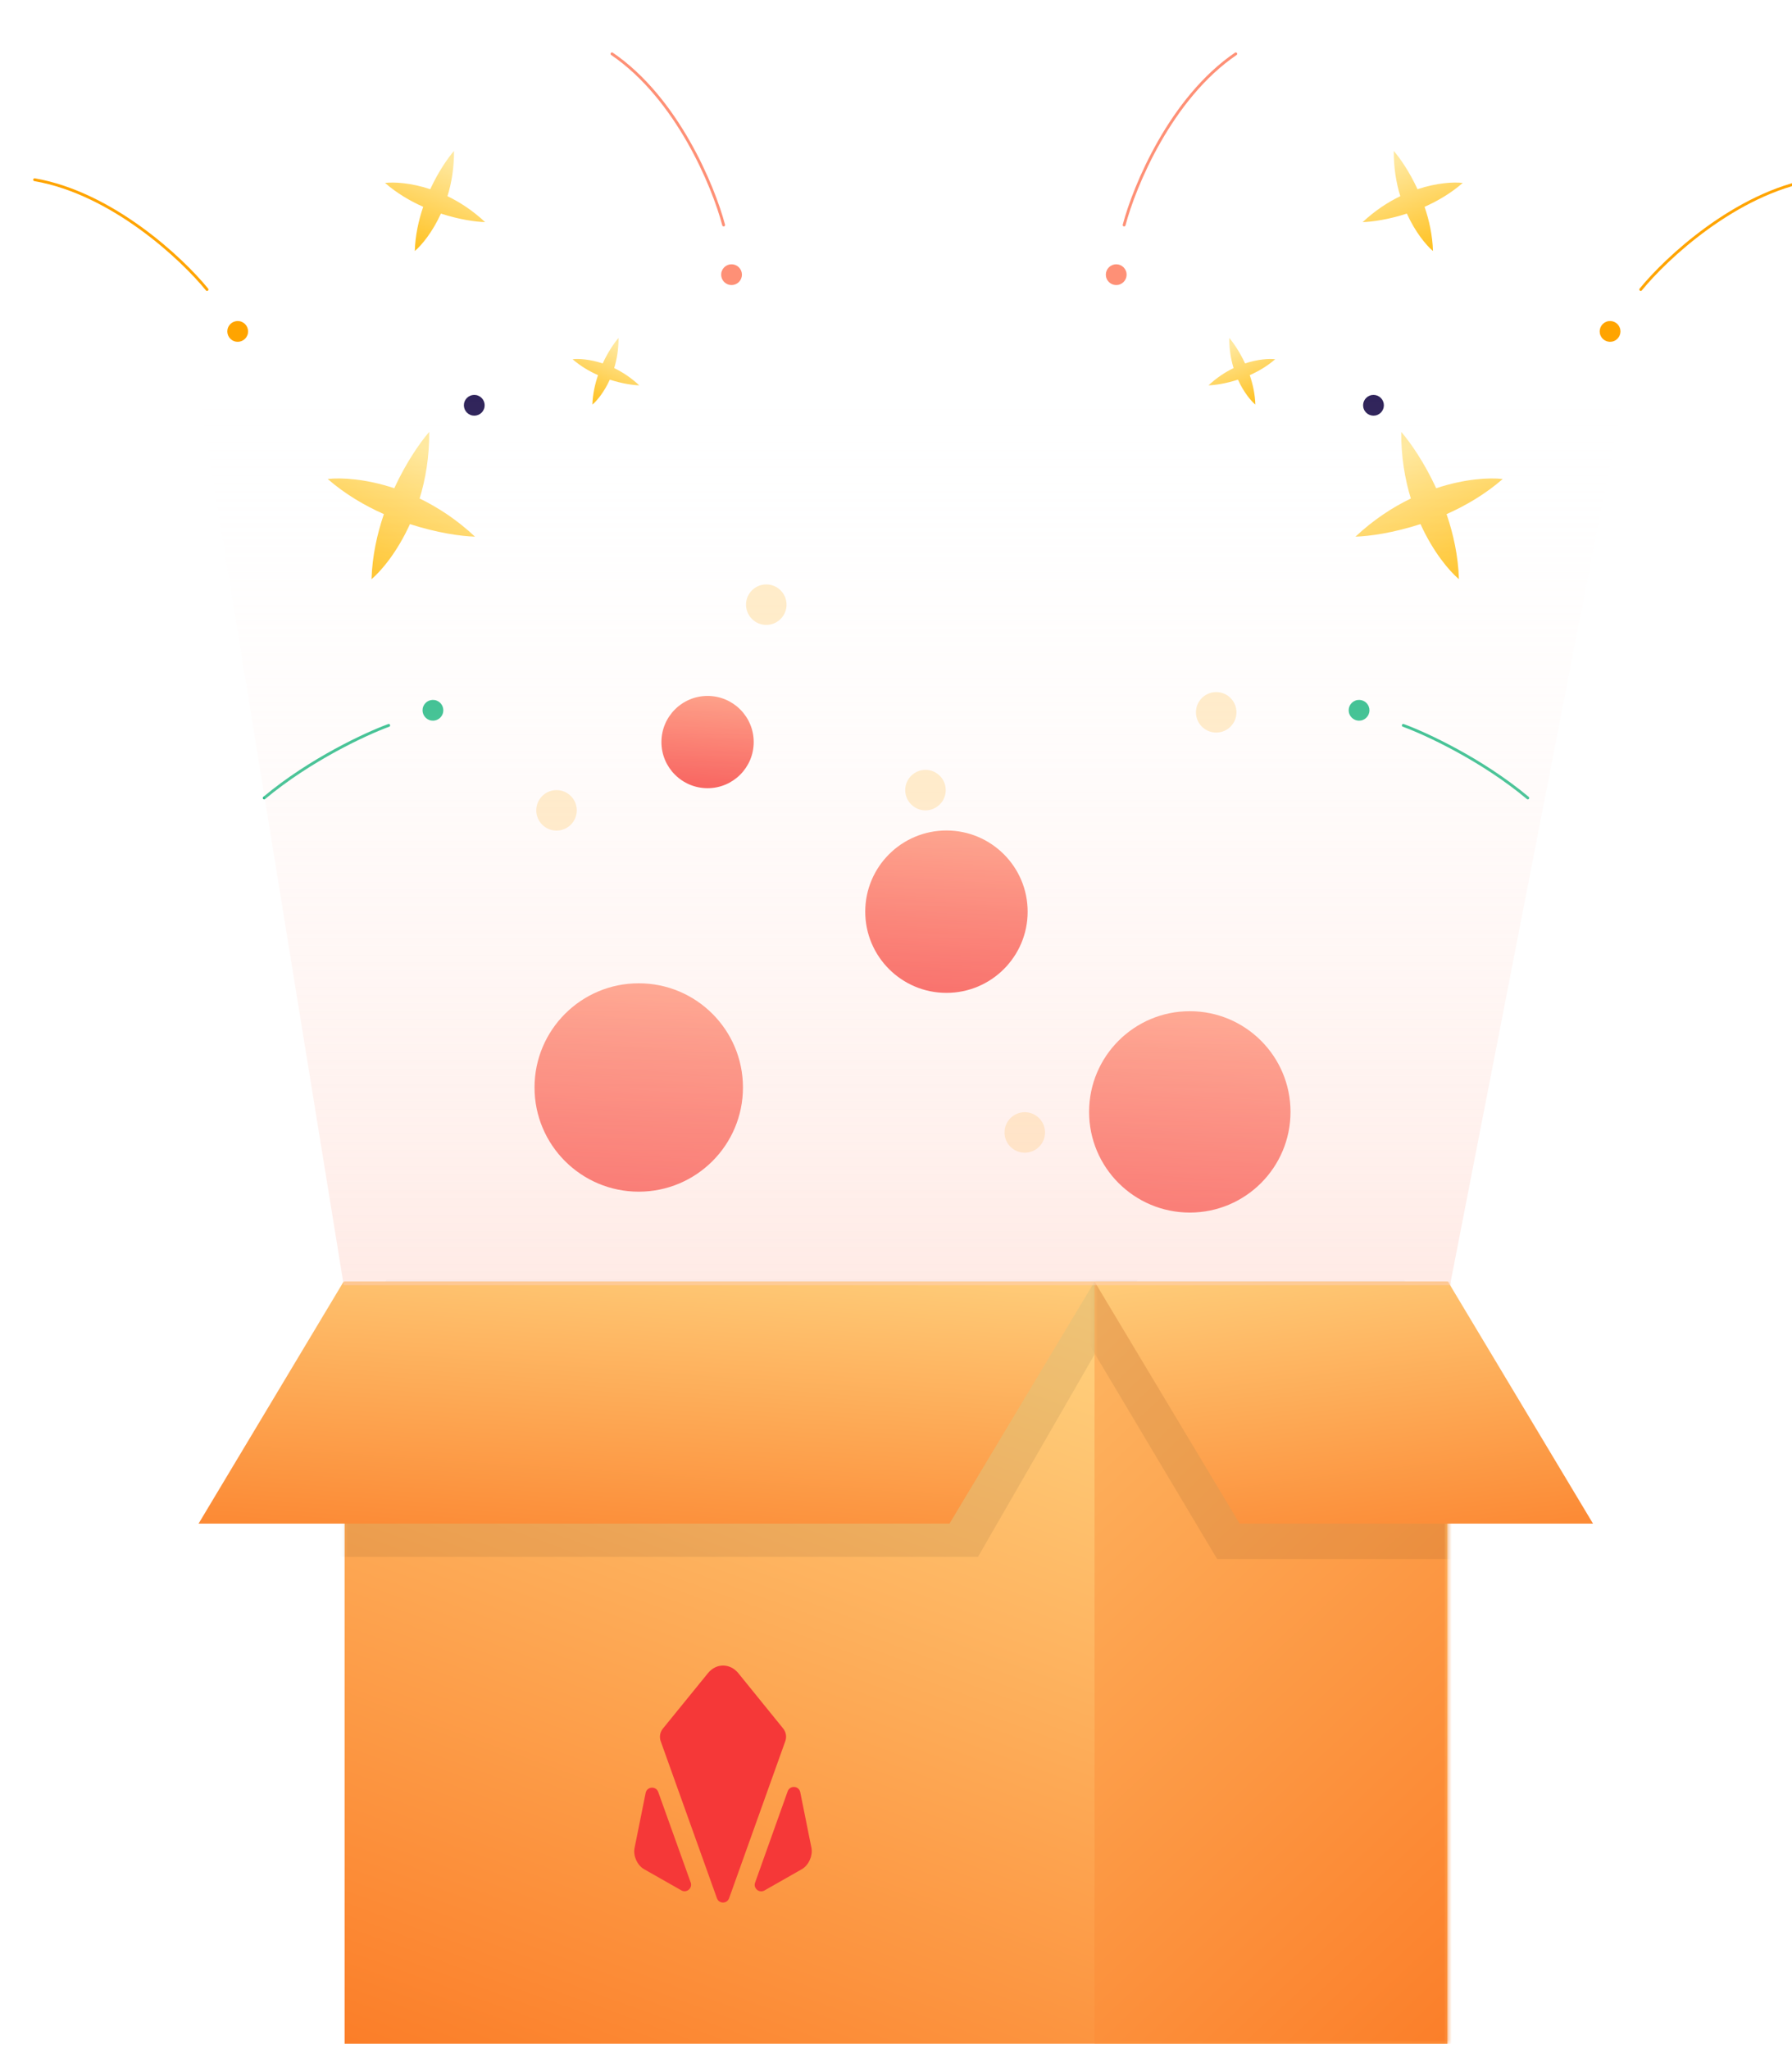 <svg width="466" height="533" viewBox="0 0 466 533" fill="none" xmlns="http://www.w3.org/2000/svg">
<g clip-path="url(#clip0_262_569)">
<path fill-rule="evenodd" clip-rule="evenodd" d="M156.733 94.523C158.129 91.494 159.763 89.141 160.843 87.9C160.864 90.826 160.413 93.451 159.715 95.732C161.864 96.769 164.096 98.22 166.23 100.223C164.586 100.173 161.749 99.775 158.578 98.742C157.116 101.965 155.268 104.191 154.057 105.227C154.139 102.514 154.71 99.915 155.512 97.57C153.246 96.566 150.95 95.219 148.902 93.437C150.486 93.252 153.374 93.406 156.733 94.523Z" fill="url(#paint0_linear_262_569)"/>
<path fill-rule="evenodd" clip-rule="evenodd" d="M111.887 49.209C113.983 44.659 116.438 41.124 118.061 39.26C118.092 43.657 117.415 47.599 116.366 51.027C119.594 52.584 122.949 54.764 126.154 57.773C123.684 57.698 119.422 57.1 114.658 55.548C112.462 60.391 109.686 63.734 107.866 65.291C107.989 61.216 108.847 57.31 110.051 53.787C106.647 52.279 103.198 50.255 100.122 47.579C102.501 47.3 106.84 47.533 111.887 49.209Z" fill="url(#paint1_linear_262_569)"/>
<path fill-rule="evenodd" clip-rule="evenodd" d="M102.529 126.981C105.613 120.286 109.225 115.086 111.613 112.344C111.659 118.811 110.663 124.613 109.119 129.655C113.868 131.946 118.804 135.153 123.52 139.58C119.886 139.47 113.615 138.59 106.607 136.307C103.375 143.432 99.292 148.35 96.614 150.641C96.795 144.645 98.057 138.899 99.829 133.716C94.82 131.497 89.745 128.52 85.221 124.582C88.72 124.172 95.105 124.515 102.529 126.981Z" fill="url(#paint2_linear_262_569)"/>
<path d="M122.349 107.926C123.739 108.47 125.306 107.785 125.85 106.396C126.394 105.006 125.709 103.439 124.32 102.895C122.93 102.351 121.363 103.036 120.818 104.425C120.274 105.815 120.96 107.382 122.349 107.926Z" fill="#2F235A"/>
<path d="M189.25 73.955C190.639 74.499 192.207 73.814 192.751 72.424C193.295 71.035 192.61 69.468 191.22 68.924C189.831 68.379 188.263 69.065 187.719 70.454C187.175 71.843 187.86 73.411 189.25 73.955Z" fill="#FE9076"/>
<path d="M60.828 88.714C62.218 89.258 63.785 88.573 64.329 87.183C64.873 85.794 64.188 84.226 62.799 83.682C61.409 83.138 59.842 83.823 59.297 85.213C58.753 86.602 59.439 88.169 60.828 88.714Z" fill="#FFA400"/>
<path d="M111.597 187.252C112.986 187.796 114.554 187.111 115.098 185.722C115.642 184.332 114.957 182.765 113.567 182.221C112.178 181.677 110.61 182.362 110.066 183.751C109.522 185.141 110.207 186.708 111.597 187.252Z" fill="#23BB86"/>
<path d="M188.182 58.526C185.554 48.487 176.066 25.527 159.143 14" stroke="#FE9076" stroke-width="0.737" stroke-linecap="round"/>
<path d="M53.839 75.299C47.298 67.241 29.173 50.25 9 46.743" stroke="#FFA400" stroke-width="0.737" stroke-linecap="round"/>
<path d="M101.085 188.663C95.288 190.777 80.696 197.513 68.7 207.545" stroke="#23BB86" stroke-width="0.737" stroke-linecap="round"/>
<path fill-rule="evenodd" clip-rule="evenodd" d="M323.77 94.523C322.375 91.494 320.74 89.141 319.66 87.9C319.639 90.826 320.09 93.451 320.788 95.732C318.64 96.769 316.407 98.22 314.273 100.223C315.917 100.173 318.754 99.775 321.925 98.742C323.387 101.965 325.234 104.191 326.445 105.227C326.364 102.514 325.793 99.915 324.991 97.57C327.256 96.566 329.554 95.219 331.6 93.437C330.017 93.252 327.128 93.406 323.77 94.523Z" fill="url(#paint3_linear_262_569)"/>
<path fill-rule="evenodd" clip-rule="evenodd" d="M368.615 49.209C366.522 44.659 364.064 41.124 362.442 39.26C362.411 43.657 363.087 47.599 364.137 51.027C360.91 52.584 357.556 54.764 354.348 57.773C356.819 57.698 361.083 57.1 365.845 55.548C368.041 60.391 370.818 63.734 372.637 65.291C372.513 61.216 371.657 57.31 370.451 53.787C373.856 52.279 377.307 50.255 380.38 47.579C378.002 47.3 373.662 47.533 368.615 49.209Z" fill="url(#paint4_linear_262_569)"/>
<path fill-rule="evenodd" clip-rule="evenodd" d="M373.472 126.981C370.385 120.286 366.775 115.086 364.388 112.344C364.34 118.811 365.336 124.613 366.881 129.655C362.131 131.946 357.197 135.153 352.479 139.58C356.115 139.47 362.384 138.59 369.393 136.307C372.626 143.432 376.708 148.35 379.386 150.641C379.204 144.645 377.944 138.899 376.172 133.716C381.18 131.497 386.255 128.52 390.778 124.582C387.279 124.172 380.896 124.515 373.472 126.981Z" fill="url(#paint5_linear_262_569)"/>
<path d="M358.155 107.926C356.765 108.47 355.198 107.785 354.654 106.396C354.11 105.006 354.795 103.439 356.184 102.895C357.574 102.351 359.141 103.036 359.685 104.425C360.23 105.815 359.544 107.382 358.155 107.926Z" fill="#2F235A"/>
<path d="M291.254 73.955C289.864 74.499 288.297 73.814 287.752 72.424C287.208 71.035 287.893 69.468 289.283 68.924C290.672 68.379 292.24 69.065 292.784 70.454C293.328 71.843 292.643 73.411 291.254 73.955Z" fill="#FE9076"/>
<path d="M419.676 88.714C418.287 89.258 416.719 88.573 416.175 87.183C415.631 85.794 416.316 84.226 417.706 83.682C419.095 83.138 420.663 83.823 421.207 85.213C421.751 86.602 421.066 88.169 419.676 88.714Z" fill="#FFA400"/>
<path d="M354.405 187.252C353.015 187.796 351.448 187.111 350.904 185.722C350.36 184.332 351.045 182.765 352.434 182.221C353.824 181.677 355.391 182.362 355.935 183.751C356.48 185.141 355.794 186.708 354.405 187.252Z" fill="#23BB86"/>
<path d="M292.321 58.526C294.949 48.487 304.437 25.527 321.36 14" stroke="#FE9076" stroke-width="0.737" stroke-linecap="round"/>
<path d="M426.664 75.299C433.204 67.241 451.33 50.25 471.502 46.743" stroke="#FFA400" stroke-width="0.737" stroke-linecap="round"/>
<path d="M364.916 188.663C370.713 190.777 385.305 197.513 397.3 207.545" stroke="#23BB86" stroke-width="0.737" stroke-linecap="round"/>
<path d="M376.392 333.329H89.609V531.562H376.392V333.329Z" fill="url(#paint6_linear_262_569)"/>
<mask id="mask0_262_569" style="mask-type:alpha" maskUnits="userSpaceOnUse" x="89" y="333" width="288" height="199">
<path d="M376.392 333.329H89.609V531.562H376.392V333.329Z" fill="#C4C4C4"/>
</mask>
<g mask="url(#mask0_262_569)">
<path d="M103.178 328.283H298.458L254.32 404.917H59.04L103.178 328.283Z" fill="black" fill-opacity="0.07"/>
<path d="M571.416 333.329H284.633V531.561H571.416V333.329Z" fill="url(#paint7_linear_262_569)"/>
</g>
<path d="M89.355 333.329H284.635L246.913 396.278H51.633L89.355 333.329Z" fill="url(#paint8_linear_262_569)"/>
<mask id="mask1_262_569" style="mask-type:alpha" maskUnits="userSpaceOnUse" x="284" y="333" width="93" height="199">
<path d="M376.391 333.329H284.634V531.562H376.391V333.329Z" fill="#C4C4C4"/>
</mask>
<g mask="url(#mask1_262_569)">
<path d="M365.219 333.001H273.32L316.503 405.473H408.404L365.219 333.001Z" fill="black" fill-opacity="0.07"/>
</g>
<path d="M376.534 333.329H284.634L322.357 396.278H414.258L376.534 333.329Z" fill="url(#paint9_linear_262_569)"/>
<path d="M166.101 309.939C181.068 309.939 193.202 297.806 193.202 282.839C193.202 267.873 181.068 255.74 166.101 255.74C151.133 255.74 139 267.873 139 282.839C139 297.806 151.133 309.939 166.101 309.939Z" fill="url(#paint10_linear_262_569)"/>
<path d="M309.402 315.373C323.865 315.373 335.59 303.649 335.59 289.186C335.59 274.724 323.865 263 309.402 263C294.939 263 283.214 274.724 283.214 289.186C283.214 303.649 294.939 315.373 309.402 315.373Z" fill="url(#paint11_linear_262_569)"/>
<path d="M246.118 258.233C257.781 258.233 267.236 248.779 267.236 237.117C267.236 225.454 257.781 216 246.118 216C234.455 216 225 225.454 225 237.117C225 248.779 234.455 258.233 246.118 258.233Z" fill="url(#paint12_linear_262_569)"/>
<path d="M184 205C190.627 205 196 199.627 196 193C196 186.373 190.627 181 184 181C177.373 181 172 186.373 172 193C172 199.627 177.373 205 184 205Z" fill="url(#paint13_linear_262_569)"/>
<path d="M240.665 210.763C243.574 210.763 245.932 208.405 245.932 205.497C245.932 202.589 243.574 200.231 240.665 200.231C237.757 200.231 235.399 202.589 235.399 205.497C235.399 208.405 237.757 210.763 240.665 210.763Z" fill="#FFA800" fill-opacity="0.23"/>
<path d="M316.266 190.532C319.175 190.532 321.533 188.175 321.533 185.266C321.533 182.358 319.175 180 316.266 180C313.358 180 311 182.358 311 185.266C311 188.175 313.358 190.532 316.266 190.532Z" fill="#FFA800" fill-opacity="0.23"/>
<path d="M199.266 162.532C202.175 162.532 204.533 160.175 204.533 157.266C204.533 154.358 202.175 152 199.266 152C196.358 152 194 154.358 194 157.266C194 160.175 196.358 162.532 199.266 162.532Z" fill="#FFA800" fill-opacity="0.23"/>
<path d="M266.488 299.801C269.396 299.801 271.754 297.444 271.754 294.535C271.754 291.627 269.396 289.269 266.488 289.269C263.579 289.269 261.221 291.627 261.221 294.535C261.221 297.444 263.579 299.801 266.488 299.801Z" fill="#FFA800" fill-opacity="0.23"/>
<path d="M144.721 216.029C147.629 216.029 149.987 213.672 149.987 210.763C149.987 207.855 147.629 205.497 144.721 205.497C141.812 205.497 139.454 207.855 139.454 210.763C139.454 213.672 141.812 216.029 144.721 216.029Z" fill="#FFA800" fill-opacity="0.23"/>
<path d="M377.067 334.268H89.382L45.2 61.87H430.121L377.067 334.268Z" fill="url(#paint14_linear_262_569)"/>
<path d="M179.613 489.622C180.137 491.102 178.534 492.459 177.177 491.657L167.465 486.138C165.707 485.121 164.628 482.685 164.998 480.712L167.897 466.312C168.236 464.617 170.579 464.462 171.165 466.066L179.613 489.622Z" fill="#F53838"/>
<path d="M208.535 486.138L198.792 491.688C197.435 492.459 195.832 491.133 196.356 489.653L204.835 465.881C205.421 464.278 207.764 464.432 208.103 466.128L211.032 480.712C211.372 482.685 210.292 485.121 208.535 486.138Z" fill="#F53838"/>
<path d="M203.663 449.57C204.403 450.495 204.619 451.728 204.218 452.838L189.603 493.693C189.079 495.203 186.952 495.203 186.427 493.693L171.812 452.869C171.412 451.759 171.627 450.526 172.367 449.601L184.146 435.109C186.273 432.55 189.788 432.55 191.947 435.109L203.663 449.57Z" fill="#F53838"/>
</g>
<defs>
<linearGradient id="paint0_linear_262_569" x1="160.312" y1="89.819" x2="153.941" y2="106.088" gradientUnits="userSpaceOnUse">
<stop stop-color="#FFE89E"/>
<stop offset="1" stop-color="#FFBF1A"/>
</linearGradient>
<linearGradient id="paint1_linear_262_569" x1="117.263" y1="42.144" x2="107.692" y2="66.585" gradientUnits="userSpaceOnUse">
<stop stop-color="#FFE89E"/>
<stop offset="1" stop-color="#FFBF1A"/>
</linearGradient>
<linearGradient id="paint2_linear_262_569" x1="110.439" y1="116.586" x2="96.357" y2="152.544" gradientUnits="userSpaceOnUse">
<stop stop-color="#FFE89E"/>
<stop offset="1" stop-color="#FFBF1A"/>
</linearGradient>
<linearGradient id="paint3_linear_262_569" x1="320.191" y1="89.819" x2="326.563" y2="106.088" gradientUnits="userSpaceOnUse">
<stop stop-color="#FFE89E"/>
<stop offset="1" stop-color="#FFBF1A"/>
</linearGradient>
<linearGradient id="paint4_linear_262_569" x1="363.24" y1="42.144" x2="372.812" y2="66.585" gradientUnits="userSpaceOnUse">
<stop stop-color="#FFE89E"/>
<stop offset="1" stop-color="#FFBF1A"/>
</linearGradient>
<linearGradient id="paint5_linear_262_569" x1="365.559" y1="116.586" x2="379.643" y2="152.544" gradientUnits="userSpaceOnUse">
<stop stop-color="#FFE89E"/>
<stop offset="1" stop-color="#FFBF1A"/>
</linearGradient>
<linearGradient id="paint6_linear_262_569" x1="185.407" y1="296.63" x2="71.12" y2="611.428" gradientUnits="userSpaceOnUse">
<stop stop-color="#FFD481"/>
<stop offset="1" stop-color="#FA620C"/>
</linearGradient>
<linearGradient id="paint7_linear_262_569" x1="138.538" y1="320.757" x2="485.403" y2="691.446" gradientUnits="userSpaceOnUse">
<stop stop-color="#FFD481"/>
<stop offset="0.833" stop-color="#FA620C"/>
</linearGradient>
<linearGradient id="paint8_linear_262_569" x1="93.374" y1="310.833" x2="84.094" y2="444.953" gradientUnits="userSpaceOnUse">
<stop stop-color="#FFD481"/>
<stop offset="1" stop-color="#FA620C"/>
</linearGradient>
<linearGradient id="paint9_linear_262_569" x1="391.035" y1="310.833" x2="407.541" y2="443.542" gradientUnits="userSpaceOnUse">
<stop stop-color="#FFD481"/>
<stop offset="1" stop-color="#FA620C"/>
</linearGradient>
<linearGradient id="paint10_linear_262_569" x1="168.153" y1="246.796" x2="162.998" y2="319.944" gradientUnits="userSpaceOnUse">
<stop stop-color="#FF9F81"/>
<stop offset="1" stop-color="#F53838"/>
</linearGradient>
<linearGradient id="paint11_linear_262_569" x1="311.385" y1="254.358" x2="306.405" y2="325.041" gradientUnits="userSpaceOnUse">
<stop stop-color="#FF9F81"/>
<stop offset="1" stop-color="#F53838"/>
</linearGradient>
<linearGradient id="paint12_linear_262_569" x1="247.717" y1="209.031" x2="243.7" y2="266.03" gradientUnits="userSpaceOnUse">
<stop stop-color="#FF9F81"/>
<stop offset="1" stop-color="#F53838"/>
</linearGradient>
<linearGradient id="paint13_linear_262_569" x1="184.909" y1="177.04" x2="182.626" y2="209.43" gradientUnits="userSpaceOnUse">
<stop stop-color="#FF9F81"/>
<stop offset="1" stop-color="#F53838"/>
</linearGradient>
<linearGradient id="paint14_linear_262_569" x1="234.498" y1="61.87" x2="234.498" y2="640.586" gradientUnits="userSpaceOnUse">
<stop offset="0.068" stop-color="white" stop-opacity="0"/>
<stop offset="1" stop-color="#FE9277"/>
</linearGradient>
<clipPath id="clip0_262_569">
<rect width="466" height="533" fill="white"/>
</clipPath>
</defs>
</svg>
